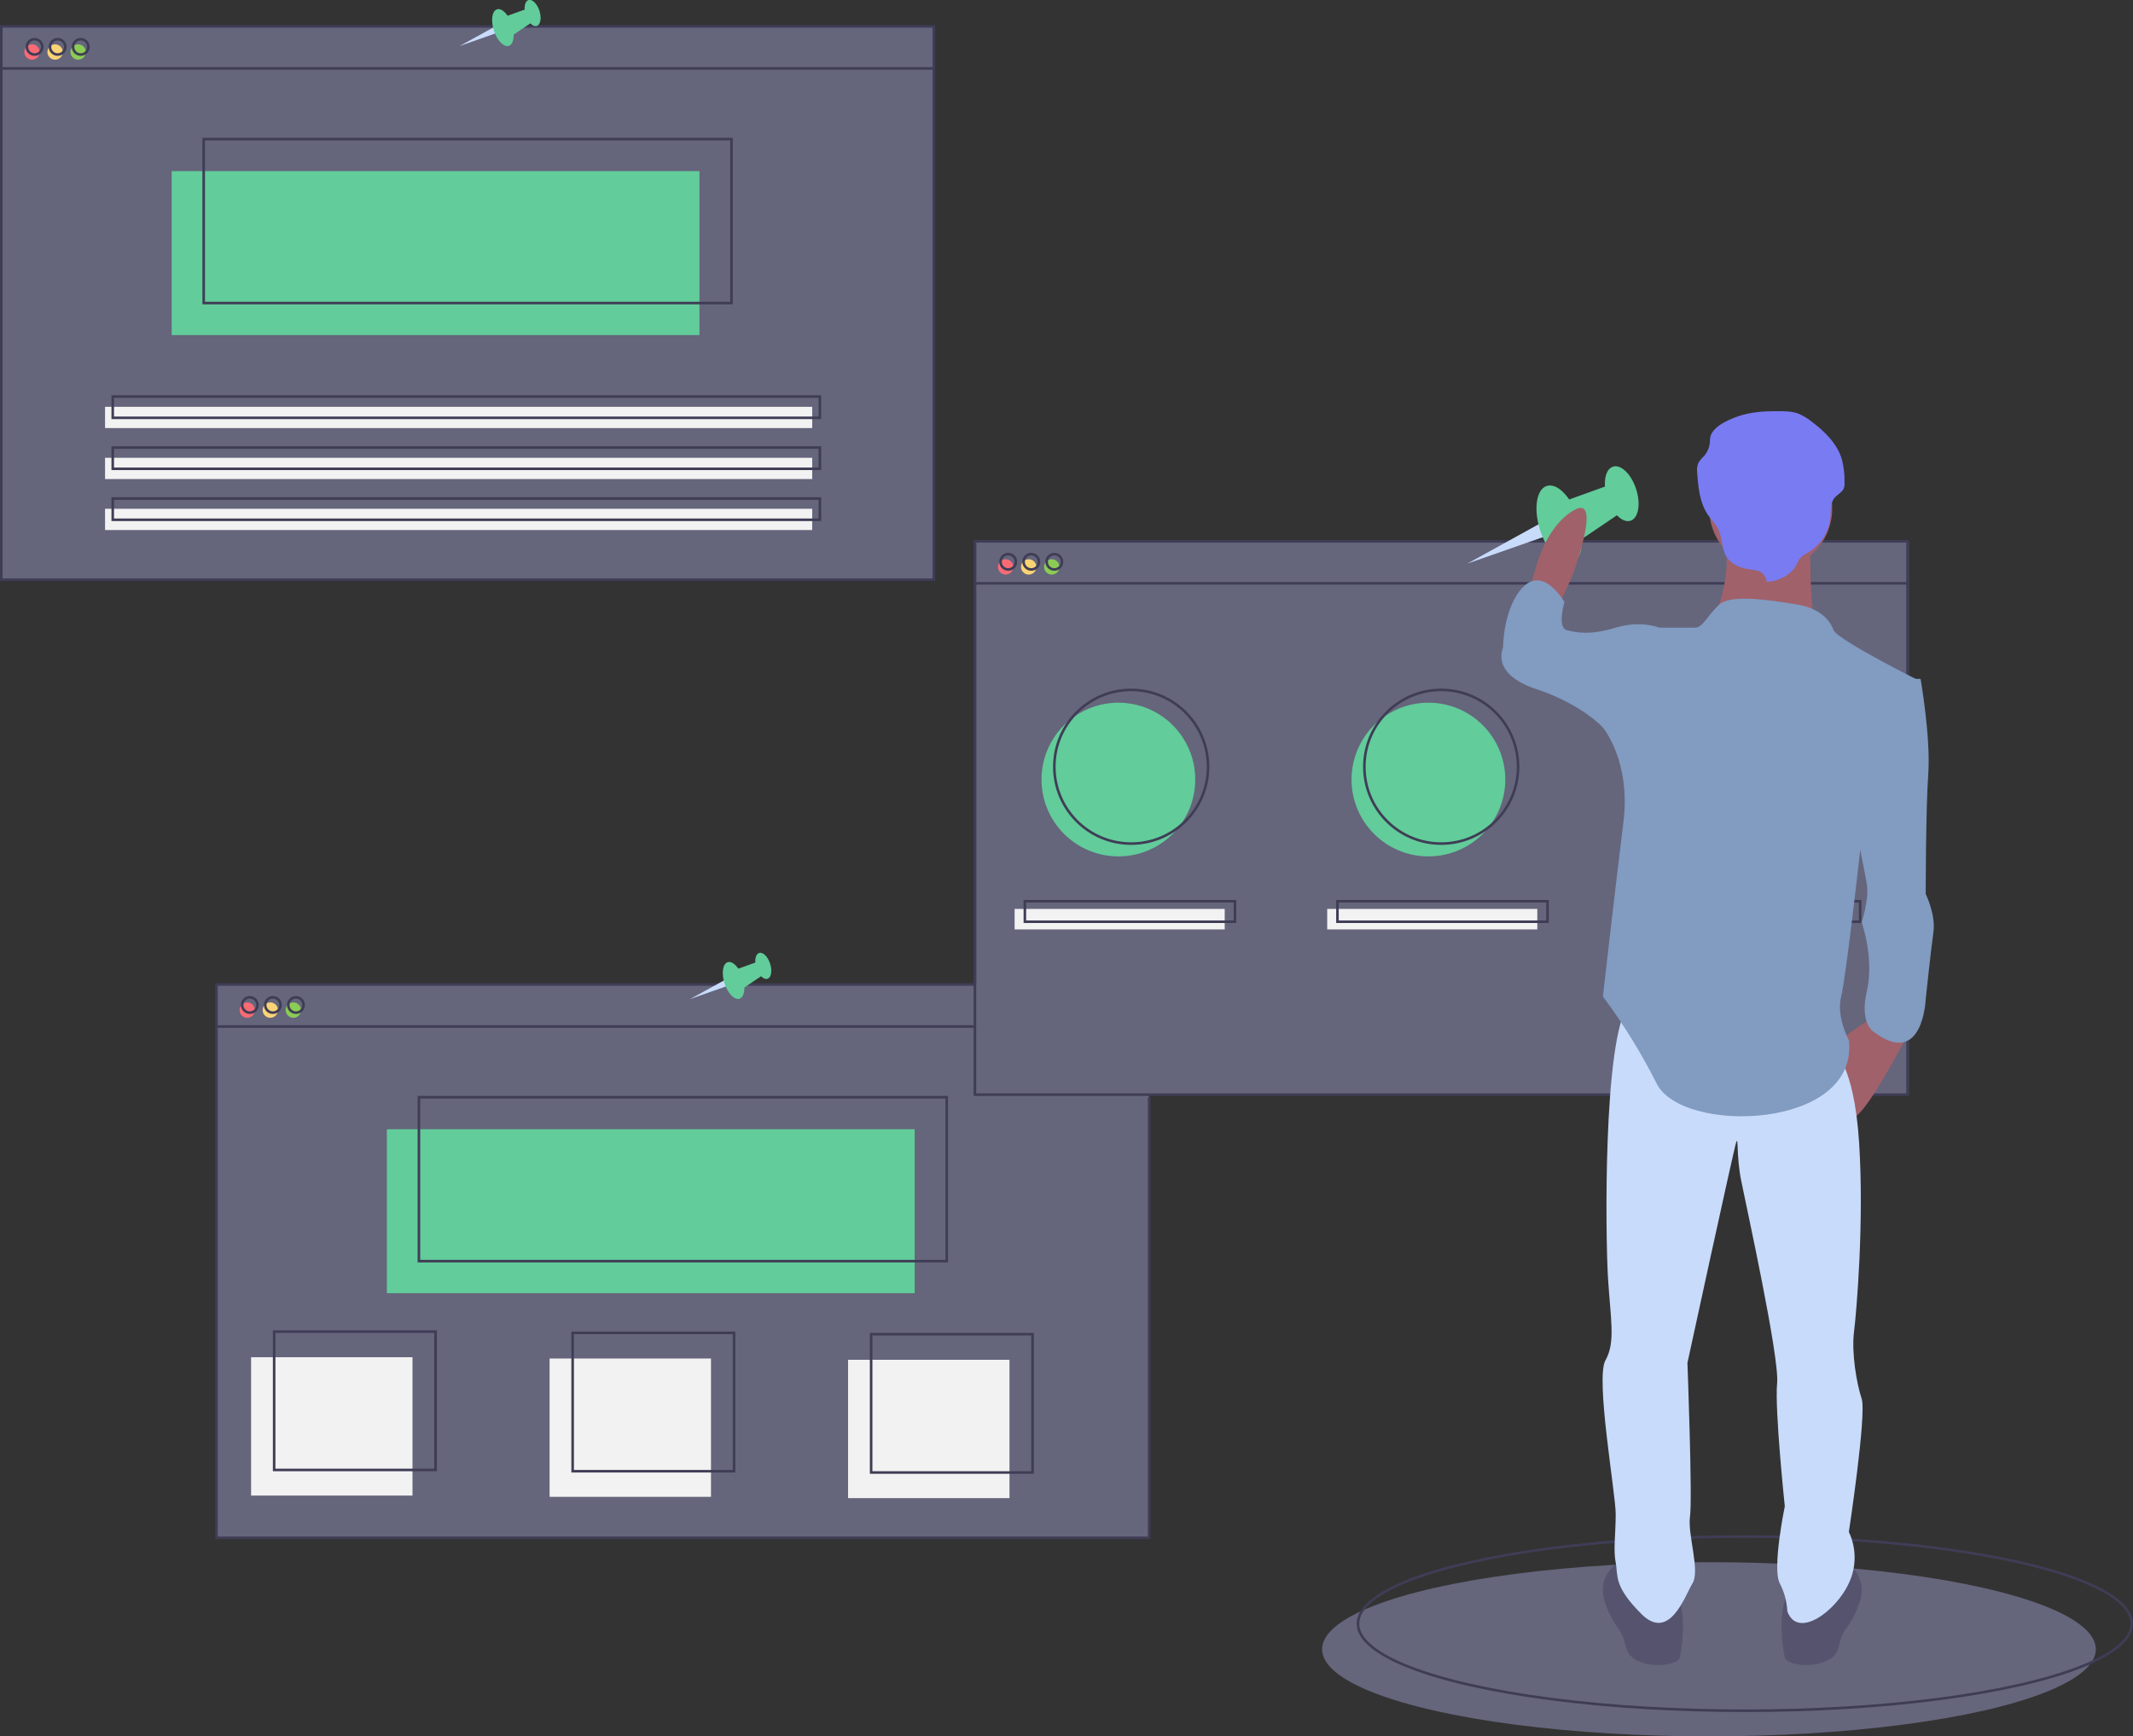 <?xml version="1.0" encoding="utf-8"?>
<!-- Generator: Adobe Illustrator 23.0.1, SVG Export Plug-In . SVG Version: 6.00 Build 0)  -->
<svg version="1.1" id="e66cdcae-b662-46fb-b424-18ba1a805fb0"
	 xmlns="http://www.w3.org/2000/svg" xmlns:xlink="http://www.w3.org/1999/xlink" x="0px" y="0px" viewBox="0 0 832.5 677.8"
	 style="enable-background:new 0 0 832.5 677.8;" xml:space="preserve">
<rect x="0" y="0" width="832.5" height="677.8" fill="#333333" stroke="none"/>
<style type="text/css">
	.st0{fill:#65657C;}
	.st1{fill:none;stroke:#3F3D56;stroke-miterlimit:10;}
	.st2{fill:#62CC9A;}
	.st3{fill:#7105FF;}
	.st4{fill:#F86B75;}
	.st5{fill:#FAD375;}
	.st6{fill:#8BCC55;}
	.st7{fill:#F2F2F2;}
	.st8{fill:#C8DBFB;}
	.st9{fill:#A0616A;}
	.st10{fill:#55536E;}
	.st11{fill:#819BC1;}
	.st12{fill:#797BF2;}
</style>
<rect x="84.5" y="384.3" class="st0" width="364" height="216"/>
<rect x="381" y="211.3" class="st0" width="364" height="216"/>
<rect y="10.3" class="st0" width="364" height="216"/>
<title>bookmarks</title>
<ellipse class="st0" cx="667" cy="643.8" rx="151" ry="34"/>
<ellipse class="st1" cx="681" cy="633.8" rx="151" ry="34"/>
<circle class="st2" cx="436.5" cy="304.3" r="30"/>
<circle class="st2" cx="557.5" cy="304.3" r="30"/>
<circle class="st3" cx="678.5" cy="304.3" r="30"/>
<circle class="st4" cx="12.5" cy="20.3" r="3"/>
<circle class="st5" cx="21.5" cy="20.3" r="3"/>
<circle class="st6" cx="30.5" cy="20.3" r="3"/>
<rect x="67" y="66.8" class="st2" width="206" height="64"/>
<rect x="0.5" y="10.3" class="st1" width="364" height="216"/>
<line class="st1" x1="0.5" y1="26.7" x2="364.5" y2="26.7"/>
<circle class="st1" cx="13.5" cy="18.3" r="3"/>
<circle class="st1" cx="22.5" cy="18.3" r="3"/>
<circle class="st1" cx="31.5" cy="18.3" r="3"/>
<rect x="79.5" y="54.3" class="st1" width="206" height="64"/>
<rect x="41" y="158.8" class="st7" width="276" height="8.3"/>
<rect x="41" y="178.7" class="st7" width="276" height="8.3"/>
<rect x="41" y="198.6" class="st7" width="276" height="8.3"/>
<rect x="44" y="154.8" class="st1" width="276" height="8.3"/>
<rect x="44" y="174.7" class="st1" width="276" height="8.3"/>
<rect x="44" y="194.6" class="st1" width="276" height="8.3"/>
<circle class="st4" cx="96.5" cy="394.3" r="3"/>
<circle class="st5" cx="105.5" cy="394.3" r="3"/>
<circle class="st6" cx="114.5" cy="394.3" r="3"/>
<rect x="151" y="440.8" class="st2" width="206" height="64"/>
<polyline class="st1" points="448.5,428.3 448.5,600.3 84.5,600.3 84.5,384.3 380.5,384.3 "/>
<line class="st1" x1="84.5" y1="400.7" x2="381" y2="400.7"/>
<circle class="st1" cx="97.5" cy="392.3" r="3"/>
<circle class="st1" cx="106.5" cy="392.3" r="3"/>
<circle class="st1" cx="115.5" cy="392.3" r="3"/>
<rect x="163.5" y="428.3" class="st1" width="206" height="64"/>
<circle class="st4" cx="392.5" cy="221.3" r="3"/>
<circle class="st5" cx="401.5" cy="221.3" r="3"/>
<circle class="st6" cx="410.5" cy="221.3" r="3"/>
<rect x="380.5" y="211.3" class="st1" width="364" height="216"/>
<line class="st1" x1="380.5" y1="227.7" x2="744.5" y2="227.7"/>
<circle class="st1" cx="393.5" cy="219.3" r="3"/>
<circle class="st1" cx="402.5" cy="219.3" r="3"/>
<circle class="st1" cx="411.5" cy="219.3" r="3"/>
<circle class="st1" cx="441.5" cy="299.3" r="30"/>
<circle class="st1" cx="562.5" cy="299.3" r="30"/>
<circle class="st1" cx="683.5" cy="299.3" r="30"/>
<rect x="396" y="354.8" class="st7" width="82" height="8"/>
<rect x="518" y="354.8" class="st7" width="82" height="8"/>
<rect x="640" y="354.8" class="st7" width="82" height="8"/>
<rect x="400" y="351.8" class="st1" width="82" height="8"/>
<rect x="522" y="351.8" class="st1" width="82" height="8"/>
<rect x="644" y="351.8" class="st1" width="82" height="8"/>
<rect x="98" y="529.8" class="st7" width="63" height="54"/>
<rect x="214.5" y="530.3" class="st7" width="63" height="54"/>
<rect x="331" y="530.8" class="st7" width="63" height="54"/>
<rect x="107" y="519.8" class="st1" width="63" height="54"/>
<rect x="223.5" y="520.3" class="st1" width="63" height="54"/>
<rect x="340" y="520.8" class="st1" width="63" height="54"/>
<polygon class="st8" points="600.8,204.5 572.7,220 602.7,209.5 "/>
<ellipse transform="matrix(0.951 -0.309 0.309 0.951 -33.499 198.012)" class="st2" cx="608.6" cy="204.8" rx="7.8" ry="15.8"/>
<ellipse transform="matrix(0.951 -0.309 0.309 0.951 -28.6 204.963)" class="st2" cx="633" cy="192.8" rx="5.9" ry="11.1"/>
<polygon class="st2" points="610.4,195.7 629,189 632.9,199.9 614.9,212.1 "/>
<path class="st9" d="M608.6,236l5-11c0,0,12-32,1-26s-15,22-15,22l-3,10L608.6,236z"/>
<path class="st9" d="M745.6,402c0,0-17,33-22,34s-5-30-5-30s10-9,14-8S745.6,402,745.6,402z"/>
<path class="st10" d="M720.6,610c0,0,9,5,5,16s-6,8-8,17s-20,8-21,4s-3-20,2-26S720.6,610,720.6,610z"/>
<path class="st10" d="M631.6,610c0,0-9,5-5,16s6,8,8,17s20,8,21,4s3-20-2-26S631.6,610,631.6,610z"/>
<path class="st8" d="M715.6,410c0,0,8,5,10,36s-1,66-2,74s1,20,3,26s-5,52-5,52c3,6.3,3,13.7,0,20c-5,11-20,22-24,11
	c-0.2-3.8-1.2-7.6-3-11c-3-6,2-30,2-30s-4-38-3-48s-12-69-14-79s-1-18-2-15s-19,86-19,86s2,53,1,60s4,21,1,26s-9,23-20,12
	s-9-15-10-20s0-11,0-19s-8-53-4-60s2-16,1-32s-2-93,8-107S715.6,410,715.6,410z"/>
<circle class="st9" cx="691.1" cy="198.5" r="24"/>
<path class="st9" d="M706.6,208c0,0-1,36,4,42s-43-5-43-5s11-23,4-38S706.6,208,706.6,208z"/>
<path class="st11" d="M715.6,246c0,0-2-8-14-10s-26.2-4-30.6,0s-6.4,9-9.4,9h-14l-22,39c0,0,11,13,8,37s-8,68-8,68
	c8,10.7,15,22.1,21,34c10,20,79,18,75-17c0,0-5-9-3-17s8-62,8-62l23-61C749.6,266,717.6,250,715.6,246z"/>
<path class="st11" d="M742.6,265h7c0,0,4,23,3,37s-1,47-1,47s4,8,3,15s-3,26-3,26s-1,27-20,13c0,0-6-3-3-16s-2-27-2-27s3-9,2-15
	s-5-25-5-25L742.6,265z"/>
<path class="st11" d="M652.6,248l-5-3c0,0-7-3-17,0s-15,2-19,1s-1-11-1-11s-8-14-16-6s-8,24-8,24s-5,10,13,16s26,15,26,15h20
	L652.6,248z"/>
<path class="st12" d="M689.5,227.1c-0.1-1.8-1.2-3.4-2.9-4.1c-1.1-0.4-2.3-0.6-3.4-0.7c-3.4-0.4-6.9-1.7-8.9-4.3
	c-2.6-3.5-1.9-8.3-4-12.1c-1-1.5-2.1-2.9-3.2-4.2c-3.7-4.9-4.3-11.3-4.7-17.3c-0.2-1.2,0-2.5,0.4-3.6c0.6-1,1.4-2,2.3-2.8
	c1.5-1.7,2.3-4,2.3-6.2c-0.1-4.7,6.5-7.8,11.3-9.4s9.8-1.9,14.8-1.9c2.9,0,5.9,0,8.5,1c1.5,0.7,3,1.5,4.3,2.5
	c5.6,4.1,10.8,9.1,12.6,15.4c0.7,2.9,1.1,5.9,1,8.8c0.1,0.9,0,1.9-0.4,2.7c-0.7,1.3-2.2,2.1-3.3,3.2c-1.9,2.1-1.6,5.2-1.8,7.9
	c-0.6,5.8-3.9,10.9-8.9,13.8c-1,0.5-2,1.2-2.8,1.9c-0.6,0.8-1.1,1.7-1.5,2.7C699.1,224.4,694.1,227,689.5,227.1z"/>
<polygon class="st8" points="192.6,10.7 179.3,18 193.5,13 "/>
<ellipse transform="matrix(0.951 -0.309 0.309 0.951 6.264 61.165)" class="st2" cx="196.3" cy="10.8" rx="3.7" ry="7.5"/>
<ellipse transform="matrix(0.951 -0.309 0.309 0.951 8.592 64.47)" class="st2" cx="207.9" cy="5.1" rx="2.8" ry="5.3"/>
<polygon class="st2" points="197.1,6.5 206,3.3 207.9,8.5 199.3,14.3 "/>
<polygon class="st8" points="282.6,382.7 269.3,390 283.5,385 "/>
<ellipse transform="matrix(0.951 -0.309 0.309 0.951 -104.245 107.158)" class="st2" cx="286.3" cy="382.8" rx="3.7" ry="7.5"/>
<ellipse transform="matrix(0.951 -0.309 0.309 0.951 -101.917 110.463)" class="st2" cx="297.9" cy="377.1" rx="2.8" ry="5.3"/>
<polygon class="st2" points="287.1,378.5 296,375.3 297.9,380.5 289.3,386.3 "/>
</svg>
